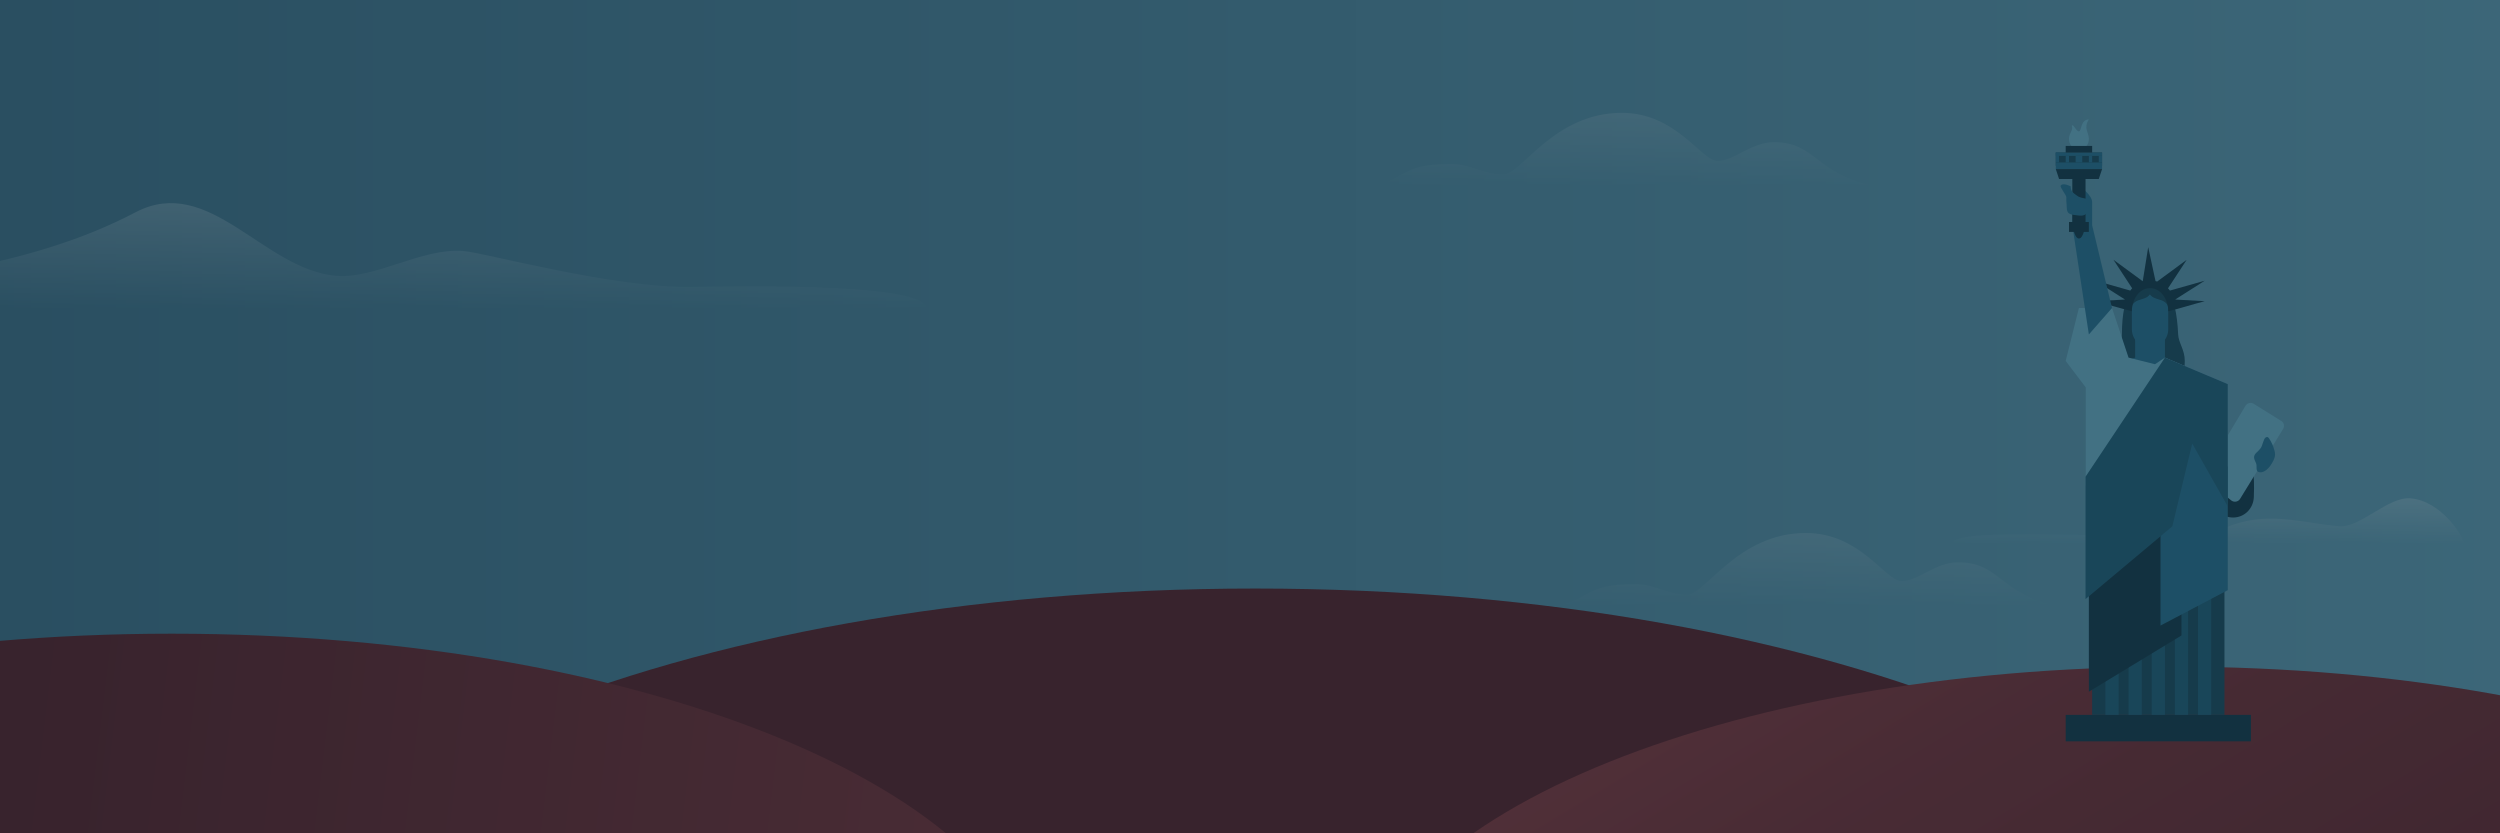 <svg width="1440" height="480" fill="none"
  xmlns="http://www.w3.org/2000/svg">
  <rect width="100%" height="100%" fill="#808080" stroke="none"/>
  <g clip-path="url(#clip0)">
    <path d="M0 0h1440v480H0V0z" fill="url(#paint0_linear)"/>
    <path d="M534 178s-252.019-.358-434.068-.358C27.922 177.642-224 178-224 178c0-23.086 180.592 7.961 302.066-55.724 42.557-22.313 73.598 33.148 115.806 36.619 22.035 1.815 49.035-16.16 72.884-14.329 12.35.947 86.871 21.501 132.003 20.697C487.84 163.671 534 167.97 534 178z" fill="url(#paint1_linear)"/>
    <path d="M1021.51 81.898c-13.03.13-22.879 10.966-32.268 10.801-9.39-.164-23.57-27.699-55.116-27.699-39.157 0-57.653 35.368-68.166 35.368-11.878 0-18.458-5.926-30.095-5.926-30.521 0-25.021 9.405-47.865 12.72h291.89c-34.45-6.794-33.69-25.508-58.38-25.264z" fill="url(#paint2_linear)"/>
    <path d="M1127.51 323.898c-13.03.13-22.88 10.966-32.27 10.801-9.39-.164-23.57-27.699-55.11-27.699-39.16 0-57.657 35.368-68.17 35.368-11.878 0-18.458-5.926-30.095-5.926-30.521 0-25.021 9.405-47.865 12.72h291.89c-34.45-6.794-33.69-25.508-58.38-25.264z" fill="url(#paint3_linear)"/>
    <path d="M1419.1 313.04s-24.35.238-121.77.238c-38.53 0-173.33.195-173.33.195 0-12.566 132.17 1.3 157.73-9.533 23.77-10.071 43.28-2.756 65.87-.867 11.79.988 27.97-17.03 40.73-16.033 17.87 1.395 30.77 22.061 30.77 26z" fill="url(#paint4_linear)"/>
    <path d="M723 846c332.48 0 602-113.496 602-253.5 0-140.004-269.52-253.5-602-253.5-332.475 0-602 113.496-602 253.5C121 732.504 390.525 846 723 846z" fill="#6C0000"/>
    <path d="M1252 781c260.13 0 471-88.872 471-198.5 0-109.629-210.87-198.5-471-198.5-260.126 0-471 88.871-471 198.5C781 692.128 991.874 781 1252 781z" fill="url(#paint5_linear)"/>
    <path d="M99 788c276.695 0 501-94.692 501-211.5S375.695 365 99 365s-501 94.692-501 211.5S-177.695 788 99 788z" fill="url(#paint6_linear)"/>
    <g clip-path="url(#clip1)">
      <path d="M1258.43 207.895c0 18.691-10.12 20.958-20 20.958-9.89 0-20.01-2.267-20.01-20.958 0-5.156 3.81-11.16 3.81-15.242 0-24.707 7.72-30.485 16.2-30.485 8.14 0 15.1 5.778 16.19 30.485.22 4.941 3.81 8.689 3.81 15.242z" fill="#163B4B"/>
      <path d="M1296.54 411.758h-106.7V427h106.7v-15.242z" fill="#0D242F"/>
      <path d="M1281.29 327.926h-76.21v83.832h76.21v-83.832z" fill="#163B4B"/>
      <path d="M1220.33 327.926h-7.62v83.832h7.62v-83.832zM1233.66 327.926h-7.62v83.832h7.62v-83.832zM1247 327.926h-7.62v83.832h7.62v-83.832zM1260.34 327.926h-7.62v83.832h7.62v-83.832z" fill="#1F576F"/>
      <path d="M1298.21 286.282c-.22 6.553-5.33 11.816-11.96 11.816-6.62 0-11.95-5.263-11.95-11.816 0-23.632 5.33-26.855 11.95-26.855 6.63 0 13.04-1.074 11.96 26.855z" fill="#0D242F"/>
      <path d="M1273.67 327.926h-7.62v83.832h7.62v-83.832z" fill="#1F576F"/>
      <path d="M1203.18 398.421l53.35-32.389V278.39h-53.35v120.031z" fill="#0D242F"/>
      <path d="M1298.1 232.573l15.86 9.882c1.63.967 2.06 3.008 1.09 4.619l-24.78 40.282c-1.08 1.719-3.47 2.148-5.1.859l-14.13-11.493c-1.3-1.075-1.63-2.901-.76-4.297l23.04-38.563a3.473 3.473 0 014.78-1.289z" fill="#85C3D8"/>
      <path d="M1283.2 339.925l-38.75 20.391v-96.59h-26.03v-53.661l11.43-4.075v-15.242H1247v15.242l36.2 15.881v118.054z" fill="#296F8E"/>
      <path d="M1283.2 268.863l-22.59-22.649-8.71 33.438h-50.51v-56.515l-11.55-15.242 7.62-30.484h19.06l9.52 28.579 15.24 3.81 5.72-3.81 36.2 15.242v47.631z" fill="#85C3D8"/>
      <path d="M1238.43 200.274c-5.77 0-10.48-4.823-10.48-10.717v-12.861c0-3.215 1.36-6.109 3.56-8.038 1.89-1.607 4.3-2.679 6.92-2.679 5.76 0 10.48 4.823 10.48 10.717v12.861c0 5.894-4.72 10.717-10.48 10.717z" fill="#296F8E"/>
      <path d="M1201.27 345.073l50.01-41.915 11.44-47.632 20.48 36.2v-70.495l-36.2-15.242-45.73 68.59v70.494z" fill="#1F576F"/>
      <path d="M1238.45 161.677c2.17 0 2.17 7.519-2.17 9.667-3.48 1.719-6.52 1.075-8.7 5.371-2.17-1.074-2.17-6.445 0-9.667 2.18-3.223 6.52-5.371 10.87-5.371z" fill="#163B4B"/>
      <path d="M1238.23 161.677c-2.17 0-2.17 7.519 2.17 9.667 3.48 1.719 6.52 1.075 8.7 5.371 2.17-1.074 2.17-6.445 0-9.667-2.18-3.223-6.52-5.371-10.87-5.371z" fill="#163B4B"/>
      <path d="M1203.18 79.956c0 3.19-1.9 6.002-5.72 6.002s-5.71-2.811-5.71-6.002c0-3.48 2.56-4.622 1.63-7.716 1.12-.677 2.45 3.43 4.08 3.43 1.64 0 .82-6.86 5.72-6.86-3.27 5.145 0 7.28 0 11.146z" fill="#85C3D8"/>
      <path d="M1252.9 172.526l17.06-10.849-20.1 5.693c-.33-.43-.65-.86-1.09-1.289l10.76-16.435-17.06 12.568c-.33-.108-.54-.108-.87-.215l-4.24-19.658-3.15 19.658-16.84-12.353 10.76 16.435c-.33.429-.76.859-1.09 1.289l-20.1-5.693 17.06 10.849-17.06.967c14.34 3.918 21.01 5.823 21.01 5.823 0-6.445 3.96-13.343 10.48-13.343 6.52 0 10.48 6.898 10.48 13.343 6.88-1.702 14.14-4.047 21.05-5.823l-17.06-.967z" fill="#0D242F"/>
      <path d="M1216.52 177.411l-13.34 15.242-9.53-62.874v-17.147l3.81-5.716s7.62 5.23 7.62 9.526v13.337l11.44 47.632z" fill="#296F8E"/>
      <path d="M1210.8 87.863h-26.67v7.621h26.67v-7.62z" fill="#163B4B"/>
      <path d="M1298.75 261.898c-1.3 2.148.87 4.297.98 5.908.11 1.611-.22 3.33.97 3.974 1.96.967 5.33-.429 7.94-4.941 2.6-4.404 1.95-5.908.76-9.56-.33-1.074-2.36-5.456-3.34-5.563-1.84-.108-2.1 2.018-3.29 5.241-.87 2.256-3.26 3.545-4.02 4.941zM1210.8 93.58h-26.67v3.81h26.67v-3.81z" fill="#296F8E"/>
      <path d="M1208.89 103.105h-22.86l-1.9-5.715h26.67l-1.91 5.715z" fill="#0D242F"/>
      <path d="M1201.27 128.827s-.95 8.573-3.81 8.573c-2.86 0-3.81-8.573-3.81-8.573v-25.722h7.62v25.722z" fill="#0D242F"/>
      <path d="M1186.03 87.863h-1.9v5.716h1.9v-5.716zM1199.37 89.769h-3.81v3.81h3.81v-3.81zM1191.75 89.769h-1.91v3.81h1.91v-3.81zM1205.08 89.769h-1.9v3.81h1.9v-3.81zM1210.8 89.769h-1.91v3.81h1.91v-3.81z" fill="#296F8E"/>
      <path d="M1210.8 87.863h-26.67v1.906h26.67v-1.906zM1202.6 115.486c0 4.405 1.08 9.668-5.76 8.594-3.48-.537-6.41-.107-6.41-4.619 0-2.148-.33-3.008-.22-5.801 0-1.396-3.91-5.908-3.26-6.767.87-1.182 3.15-.859 5.76.43 0 3.007 1.63 3.867 3.48 5.263 2.6 2.149 6.41 1.182 6.41 2.9z" fill="#296F8E"/>
      <path d="M1203.18 127.874h-11.43v5.715h11.43v-5.715zM1205.08 84.053h-15.24v3.81h15.24v-3.81z" fill="#0D242F"/>
    </g>
    <path opacity=".6" fill="#163B4B" d="M0-177h1440v750H0z"/>
  </g>
  <defs>
    <linearGradient id="paint0_linear" x1="-684" y1="526.316" x2="2246" y2="526.316" gradientUnits="userSpaceOnUse">
      <stop stop-color="#335267"/>
      <stop offset="1" stop-color="#8EC9DC"/>
    </linearGradient>
    <linearGradient id="paint1_linear" x1="155.711" y1="73.023" x2="155.711" y2="178" gradientUnits="userSpaceOnUse">
      <stop stop-color="#fff" stop-opacity=".5"/>
      <stop offset="1" stop-color="#fff" stop-opacity="0"/>
    </linearGradient>
    <linearGradient id="paint2_linear" x1="933.946" y1="107.161" x2="933.946" y2="-47" gradientUnits="userSpaceOnUse">
      <stop stop-color="#fff" stop-opacity="0"/>
      <stop offset="1" stop-color="#fff" stop-opacity=".7"/>
    </linearGradient>
    <linearGradient id="paint3_linear" x1="1039.95" y1="349.161" x2="1039.95" y2="195" gradientUnits="userSpaceOnUse">
      <stop stop-color="#fff" stop-opacity="0"/>
      <stop offset="1" stop-color="#fff" stop-opacity=".7"/>
    </linearGradient>
    <linearGradient id="paint4_linear" x1="1271.55" y1="251" x2="1271.55" y2="313" gradientUnits="userSpaceOnUse">
      <stop stop-color="#fff" stop-opacity=".71"/>
      <stop offset="1" stop-color="#fff" stop-opacity="0"/>
    </linearGradient>
    <linearGradient id="paint5_linear" x1="1508" y1="690" x2="1172.25" y2="133.732" gradientUnits="userSpaceOnUse">
      <stop stop-color="#6C0000"/>
      <stop offset=".651" stop-color="#951513"/>
      <stop offset="1" stop-color="#BE2A26"/>
    </linearGradient>
    <linearGradient id="paint6_linear" x1="-8" y1="642" x2="821.555" y2="741.557" gradientUnits="userSpaceOnUse">
      <stop stop-color="#6C0000"/>
      <stop offset=".651" stop-color="#951513"/>
      <stop offset="1" stop-color="#BE2A26"/>
    </linearGradient>
    <clipPath id="clip0">
      <path fill="#fff" d="M0 0h1440v480H0z"/>
    </clipPath>
    <clipPath id="clip1">
      <path fill="#fff" transform="translate(1066 65)" d="M0 0h362v362H0z"/>
    </clipPath>
  </defs>
</svg>